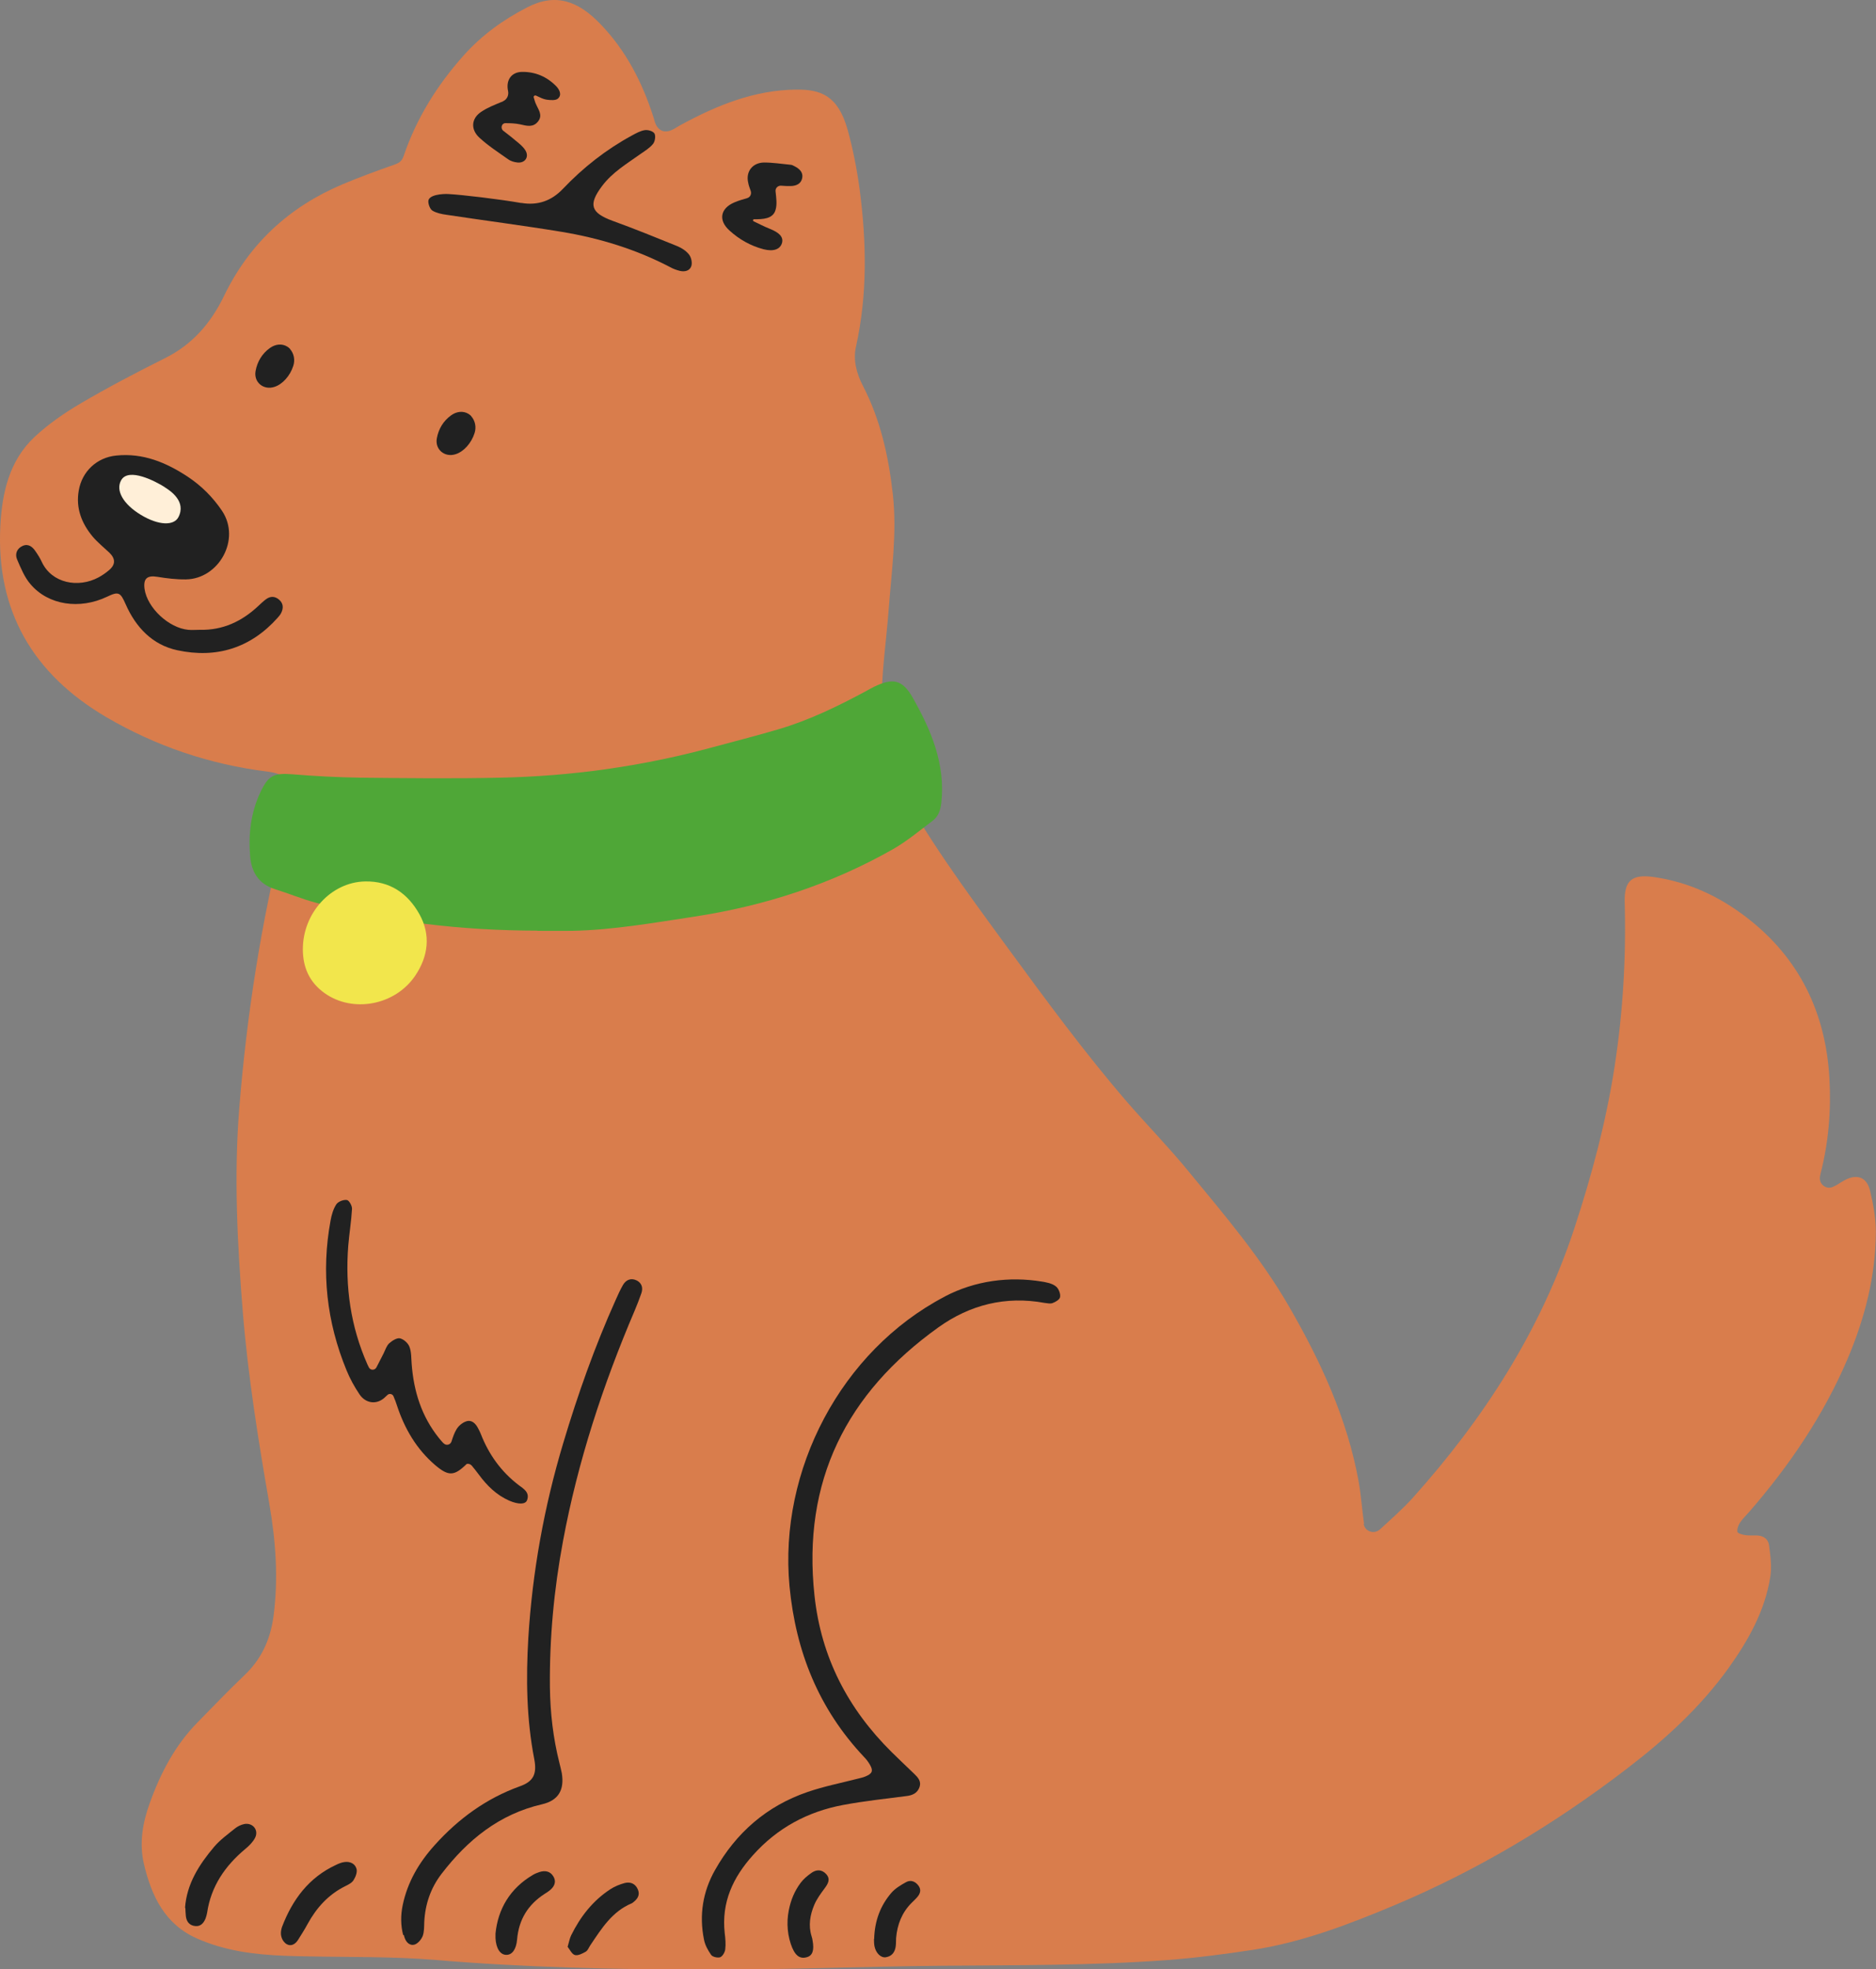<svg width="162" height="170" viewBox="0 0 162 170" fill="none" xmlns="http://www.w3.org/2000/svg">
<rect x="0" y="0" width="162" height="170" fill="#808080" stroke="none"/>
<g clip-path="url(#clip0_960_2859)">
<path d="M117.761 131.559C117.863 132.206 118.656 132.471 119.155 132.03C120.183 131.088 121.138 130.25 121.989 129.309C128.127 122.471 133.031 114.882 135.938 106.074C137.451 101.471 138.699 96.824 139.433 92.03C140.152 87.338 140.431 82.618 140.299 77.868C140.255 76.015 140.916 75.441 142.795 75.706C145.805 76.132 148.478 77.382 150.857 79.221C155.379 82.706 157.655 87.412 157.978 93.074C158.139 95.853 157.904 98.603 157.214 101.309C157.185 101.412 157.17 101.515 157.156 101.618C157.082 102.221 157.684 102.691 158.242 102.471C158.609 102.324 158.932 102.074 159.285 101.882C160.357 101.309 161.208 101.603 161.487 102.794C161.766 103.956 161.986 105.147 161.986 106.338C161.972 110.162 161.032 113.794 159.549 117.294C157.464 122.191 154.513 126.53 151.033 130.53C150.768 130.838 150.475 131.103 150.255 131.441C150.108 131.662 149.99 131.985 150.034 132.235C150.064 132.368 150.445 132.471 150.695 132.515C150.989 132.559 151.297 132.544 151.591 132.544C152.207 132.53 152.677 132.794 152.765 133.397C152.883 134.309 153.015 135.265 152.868 136.147C152.398 139.074 150.974 141.603 149.271 143.985C146.833 147.383 143.794 150.147 140.49 152.677C134.279 157.441 127.613 161.441 120.404 164.471C116.483 166.118 112.489 167.647 108.246 168.309C105.75 168.691 103.239 169.015 100.713 169.206C94.267 169.677 87.807 169.632 81.346 169.691C74.46 169.75 67.559 170.044 60.672 170.03C52.978 170 45.284 169.838 37.62 169.191C33.949 168.883 30.234 168.956 26.548 168.882C23.949 168.838 21.351 168.75 18.825 168C18.223 167.824 17.621 167.603 17.048 167.353C14.229 166.118 13.084 163.677 12.423 160.883C12.012 159.088 12.32 157.353 12.922 155.677C13.847 153.088 15.11 150.662 17.063 148.677C18.399 147.324 19.706 145.941 21.086 144.632C22.569 143.235 23.333 141.559 23.612 139.574C24.052 136.294 23.817 133.059 23.259 129.824C22.305 124.338 21.424 118.838 20.969 113.28C20.499 107.427 20.191 101.559 20.66 95.691C21.306 87.603 22.555 79.618 24.522 71.735C24.757 70.809 24.963 69.853 25.007 68.897C25.08 67.309 24.61 66.794 23.068 66.603C18.105 65.985 13.466 64.412 9.163 61.897C2.864 58.191 -0.351 52.75 0.03 45.397C0.177 42.559 0.794 39.78 2.967 37.735C4.171 36.603 5.566 35.647 6.99 34.809C9.369 33.412 11.821 32.133 14.288 30.897C16.637 29.721 18.223 27.868 19.339 25.559C21.527 21.029 24.977 17.853 29.573 15.912C31.071 15.28 32.612 14.721 34.154 14.177C34.551 14.03 34.727 13.838 34.859 13.456C35.975 10.191 37.766 7.324 40.057 4.765C41.599 3.044 43.463 1.691 45.534 0.632C47.971 -0.632 49.924 0.088 51.803 2.03C54.035 4.324 55.46 7.088 56.429 10.118C56.502 10.338 56.546 10.574 56.649 10.78C56.913 11.309 57.427 11.485 57.985 11.235C58.294 11.103 58.558 10.897 58.852 10.75C61.95 9.074 65.165 7.765 68.777 7.735C70.833 7.721 72.36 8.206 73.197 11.206C73.667 12.897 74.004 14.647 74.24 16.397C74.827 20.912 74.915 25.427 73.916 29.927C73.652 31.088 73.975 32.265 74.519 33.309C76.046 36.265 76.736 39.412 77.103 42.691C77.47 46.044 76.985 49.353 76.736 52.662C76.559 55.015 76.222 57.368 76.148 59.735C76.09 61.588 76.325 63.456 76.501 65.309C76.559 65.838 76.853 66.382 77.117 66.868C79.922 72.206 83.505 77.015 87.043 81.853C90.376 86.397 93.709 90.941 97.395 95.206C99.127 97.191 100.963 99.074 102.637 101.118C105.72 104.868 108.892 108.574 111.329 112.809C114.06 117.544 116.336 122.456 117.32 127.868C117.54 129.074 117.614 130.309 117.79 131.53L117.761 131.559Z" fill="#D97D4C"/>
<path d="M46.4 80.338C39.91 80.323 33.508 79.603 27.224 77.912C26.034 77.588 24.904 77.118 23.729 76.75C22.334 76.309 21.718 75.279 21.6 73.927C21.439 72 21.659 70.132 22.496 68.368C23.186 66.912 23.67 66.721 25.241 66.838C27.194 67 29.162 67.103 31.129 67.132C35.153 67.177 39.191 67.221 43.228 67.132C49.351 67 55.371 66.162 61.289 64.573C63.286 64.029 65.283 63.529 67.265 62.941C69.893 62.162 72.345 60.971 74.753 59.676C74.988 59.544 75.223 59.412 75.458 59.294C77.073 58.515 77.91 58.632 78.806 60.206C80.392 63 81.654 65.927 81.287 69.294C81.214 69.941 81.038 70.471 80.538 70.853C79.422 71.691 78.336 72.603 77.132 73.294C71.773 76.338 66.017 78.206 59.923 79.132C56.429 79.662 52.949 80.279 49.41 80.353C48.412 80.368 47.413 80.353 46.415 80.353L46.4 80.338Z" fill="#4FA737"/>
<path d="M26.152 81.941C26.152 78.809 28.59 76.147 31.526 76.088C33.685 76.044 35.227 77.132 36.225 78.927C37.209 80.706 36.989 82.544 35.858 84.221C34.125 86.794 30.454 87.471 28.017 85.721C26.725 84.794 26.152 83.515 26.152 81.941Z" fill="#F2E64C"/>
<path d="M25.036 30.118C25.388 30.515 25.491 31.074 25.329 31.574C25.05 32.456 24.39 33.176 23.7 33.397C22.76 33.706 21.894 33 22.07 32.029C22.217 31.221 22.628 30.529 23.303 30.044C23.773 29.706 24.346 29.632 24.816 29.927C24.904 29.985 24.977 30.044 25.05 30.118H25.036Z" fill="#212121"/>
<path d="M40.688 35.927C41.041 36.324 41.143 36.882 40.982 37.382C40.703 38.265 40.042 38.985 39.352 39.206C38.412 39.515 37.546 38.809 37.722 37.838C37.869 37.029 38.28 36.338 38.956 35.853C39.425 35.515 39.998 35.441 40.468 35.735C40.556 35.794 40.63 35.853 40.703 35.927H40.688Z" fill="#212121"/>
<path d="M81.627 111.897C84.196 110.559 87.133 110.162 89.982 110.632C90.114 110.647 90.231 110.676 90.363 110.706C90.686 110.765 91.039 110.897 91.259 111.118C91.45 111.324 91.597 111.721 91.538 111.985C91.494 112.191 91.141 112.397 90.892 112.485C90.701 112.559 90.437 112.5 90.202 112.471C86.839 111.853 83.756 112.632 81.025 114.588C73.096 120.265 69.263 127.853 70.335 137.735C70.908 143.074 73.228 147.515 77.002 151.25C77.648 151.882 78.294 152.5 78.94 153.118C79.263 153.426 79.571 153.765 79.41 154.25C79.233 154.779 78.808 154.985 78.25 155.044C76.444 155.279 74.623 155.471 72.817 155.809C69.748 156.382 67.12 157.794 65.02 160.147C63.288 162.074 62.289 164.221 62.583 166.882C62.641 167.338 62.685 167.824 62.627 168.279C62.597 168.529 62.392 168.882 62.186 168.956C61.966 169.029 61.526 168.926 61.408 168.75C61.129 168.353 60.879 167.897 60.791 167.426C60.365 165.324 60.688 163.294 61.746 161.426C63.566 158.206 66.209 155.897 69.733 154.691C71.143 154.206 72.626 153.912 74.065 153.544C74.285 153.485 74.52 153.441 74.726 153.353C75.328 153.103 75.43 152.868 75.122 152.338C74.975 152.088 74.814 151.868 74.608 151.662C70.703 147.515 68.72 142.588 68.177 136.926C67.237 126.897 72.641 116.618 81.553 111.941L81.612 111.912L81.627 111.897Z" fill="#212121"/>
<path d="M17.269 54.368C19.236 54.412 20.881 53.647 22.305 52.309C22.525 52.103 22.745 51.897 22.98 51.721C23.348 51.456 23.729 51.456 24.082 51.75C24.478 52.074 24.493 52.5 24.273 52.926C24.199 53.074 24.082 53.206 23.979 53.324C21.63 55.956 18.678 56.853 15.316 56.132C13.172 55.676 11.733 54.162 10.852 52.162C10.397 51.132 10.25 51.029 9.237 51.515C6.888 52.632 4.186 52.25 2.644 50.441C2.116 49.838 1.793 49.029 1.47 48.279C1.279 47.824 1.455 47.338 1.969 47.118C2.453 46.912 2.806 47.206 3.055 47.574C3.261 47.868 3.466 48.191 3.613 48.515C4.465 50.338 6.741 50.794 8.517 49.838C8.84 49.662 9.134 49.456 9.413 49.221C9.986 48.735 9.986 48.235 9.442 47.706C8.958 47.25 8.429 46.824 8.004 46.324C7.049 45.176 6.535 43.868 6.8 42.353C7.078 40.691 8.371 39.485 10.044 39.324C12.35 39.088 14.361 39.926 16.226 41.162C17.401 41.941 18.385 42.926 19.177 44.103C20.822 46.574 18.884 49.971 16.065 50.015C15.242 50.029 14.405 49.926 13.598 49.794C12.702 49.647 12.364 49.941 12.482 50.838C12.717 52.471 14.567 54.206 16.256 54.368C16.578 54.397 16.916 54.368 17.254 54.368H17.269Z" fill="#212121"/>
<path d="M34.816 167.044C34.595 166.206 34.595 165.324 34.772 164.471C35.183 162.485 36.166 160.794 37.547 159.265C39.588 157 41.981 155.25 44.874 154.206C46.048 153.794 46.386 153.162 46.136 151.853C45.461 148.382 45.417 144.882 45.623 141.382C45.975 135.676 46.988 130.074 48.633 124.588C49.895 120.368 51.364 116.221 53.17 112.206C53.361 111.779 53.551 111.353 53.786 110.941C54.051 110.471 54.491 110.294 54.976 110.529C55.416 110.75 55.548 111.162 55.387 111.632C55.211 112.132 55.02 112.632 54.814 113.118C52.069 119.544 49.895 126.162 48.618 133.029C47.84 137.191 47.443 141.412 47.487 145.662C47.517 147.868 47.766 150.044 48.31 152.191C48.383 152.485 48.456 152.779 48.515 153.074C48.75 154.529 48.207 155.426 46.812 155.75C43.112 156.603 40.381 158.824 38.134 161.75C37.194 162.971 36.71 164.382 36.636 165.926C36.622 166.324 36.636 166.75 36.504 167.118C36.387 167.412 36.108 167.75 35.829 167.853C35.388 168 35.065 167.662 34.933 167.25C34.904 167.176 34.889 167.103 34.874 167.029L34.816 167.044Z" fill="#212121"/>
<path d="M38.311 124.588C38.517 124.809 38.884 124.735 38.986 124.441C39.118 124.029 39.236 123.691 39.412 123.397C39.588 123.088 39.941 122.794 40.279 122.691C40.748 122.544 41.086 122.897 41.292 123.309C41.365 123.456 41.453 123.603 41.512 123.765C42.202 125.544 43.274 127.044 44.801 128.206C45.212 128.515 45.755 128.824 45.52 129.485C45.388 129.882 44.772 129.882 43.979 129.544C42.877 129.059 42.055 128.25 41.35 127.294C41.16 127.029 40.939 126.765 40.748 126.529C40.646 126.412 40.499 126.338 40.337 126.368C40.322 126.368 40.308 126.368 40.293 126.382C39.221 127.426 38.737 127.456 37.577 126.471C35.962 125.088 34.934 123.324 34.273 121.309C34.214 121.118 34.097 120.794 33.979 120.529C33.891 120.324 33.627 120.265 33.465 120.412C33.407 120.471 33.348 120.515 33.289 120.574C32.599 121.279 31.615 121.191 31.057 120.382C30.617 119.735 30.221 119.015 29.927 118.294C28.209 114.118 27.724 109.809 28.547 105.353C28.635 104.868 28.782 104.353 29.046 103.956C29.207 103.721 29.663 103.544 29.956 103.588C30.147 103.618 30.411 104.088 30.397 104.353C30.338 105.412 30.162 106.471 30.074 107.529C29.795 111.088 30.279 114.515 31.733 117.794C31.777 117.882 31.821 117.971 31.865 118.059C32.012 118.309 32.379 118.294 32.511 118.029C32.731 117.588 32.937 117.206 33.128 116.824C33.275 116.529 33.377 116.176 33.612 115.956C33.862 115.735 34.273 115.471 34.537 115.529C34.86 115.603 35.242 115.941 35.36 116.265C35.536 116.721 35.506 117.25 35.55 117.75C35.727 120.103 36.402 122.265 37.9 124.132C38.017 124.279 38.149 124.426 38.296 124.588H38.311Z" fill="#212121"/>
<path d="M45.005 17.515C46.459 17.765 47.634 17.323 48.603 16.309C50.365 14.456 52.332 12.912 54.579 11.691C54.931 11.5 55.298 11.294 55.68 11.235C55.959 11.191 56.4 11.323 56.517 11.529C56.634 11.735 56.561 12.206 56.4 12.412C56.12 12.765 55.709 13.015 55.328 13.279C54.138 14.132 52.876 14.868 51.98 16.073C50.791 17.662 51.011 18.368 52.89 19.059C54.755 19.735 56.605 20.485 58.455 21.235C58.852 21.397 59.248 21.647 59.498 21.971C59.688 22.206 59.791 22.662 59.703 22.956C59.571 23.382 59.131 23.485 58.705 23.382C58.411 23.309 58.132 23.206 57.868 23.059C54.916 21.515 51.774 20.559 48.515 20.015C45.211 19.471 41.878 19.044 38.574 18.544C38.148 18.485 37.708 18.397 37.355 18.191C37.135 18.059 36.988 17.647 36.988 17.382C36.988 16.794 38.266 16.721 38.721 16.75C39.866 16.809 43.111 17.191 45.035 17.529L45.005 17.515Z" fill="#212121"/>
<path d="M43.42 8.75C43.773 8.603 43.949 8.235 43.876 7.868C43.67 6.941 44.14 6.221 45.08 6.206C46.225 6.191 47.223 6.618 48.031 7.441C48.325 7.75 48.53 8.191 48.192 8.5C48.002 8.691 47.532 8.647 47.194 8.603C46.915 8.559 46.651 8.426 46.284 8.25C46.166 8.206 46.049 8.309 46.093 8.426C46.166 8.662 46.21 8.838 46.284 8.985C46.489 9.471 46.886 9.926 46.474 10.471C46.049 11.029 45.491 10.868 44.918 10.735C44.507 10.647 44.066 10.632 43.641 10.632C43.318 10.632 43.2 11.073 43.45 11.279C43.846 11.588 44.199 11.853 44.536 12.147C44.845 12.397 45.168 12.647 45.373 12.985C45.711 13.544 45.344 14.088 44.698 14.029C44.404 14 44.096 13.912 43.861 13.735C43.024 13.147 42.143 12.573 41.394 11.882C40.631 11.177 40.689 10.235 41.541 9.662C42.099 9.279 42.73 9.044 43.435 8.75H43.42Z" fill="#212121"/>
<path d="M64.828 16.485C64.74 16.235 64.652 16.015 64.608 15.765C64.387 14.809 64.989 14.044 65.973 14.029C66.737 14.029 67.486 14.147 68.249 14.221C68.381 14.221 68.499 14.294 68.616 14.353C69.013 14.559 69.365 14.853 69.277 15.353C69.189 15.853 68.778 16.044 68.308 16.059C68.014 16.059 67.735 16.059 67.442 16.029C67.177 16.015 66.942 16.235 66.972 16.515C67.03 17.073 67.118 17.632 66.972 18.118C66.751 18.912 65.87 18.927 65.121 18.927C65.019 18.927 64.989 19.059 65.078 19.103C65.547 19.323 65.988 19.559 66.472 19.75C67.324 20.088 67.662 20.471 67.53 20.971C67.368 21.529 66.795 21.735 65.929 21.515C64.813 21.221 63.829 20.662 62.992 19.897C62.009 19.015 62.2 17.985 63.418 17.471C63.756 17.323 64.123 17.221 64.519 17.103C64.784 17.029 64.916 16.75 64.828 16.485Z" fill="#212121"/>
<path d="M15.977 164.706C16.123 162.618 17.195 160.956 18.502 159.412C19.016 158.809 19.677 158.338 20.293 157.838C20.514 157.662 20.807 157.515 21.101 157.456C21.835 157.324 22.364 157.985 22.026 158.647C21.835 159.015 21.512 159.338 21.189 159.603C19.442 161.059 18.223 162.824 17.885 165.118C17.856 165.279 17.812 165.441 17.753 165.603C17.592 166 17.327 166.309 16.872 166.265C16.373 166.221 16.109 165.897 16.05 165.412C16.021 165.176 16.021 164.941 16.006 164.691L15.977 164.706Z" fill="#212121"/>
<path d="M24.506 167.603C24.285 167.324 24.212 166.956 24.285 166.603C24.3 166.5 24.329 166.412 24.359 166.324C25.254 163.985 26.664 162.074 29.013 160.985C29.248 160.868 29.513 160.765 29.762 160.735C30.247 160.676 30.672 160.882 30.79 161.338C30.863 161.632 30.702 162.029 30.526 162.309C30.379 162.544 30.07 162.691 29.806 162.824C28.353 163.544 27.325 164.691 26.561 166.088C26.312 166.559 26.018 167 25.739 167.456C25.504 167.824 25.137 168.059 24.726 167.809C24.652 167.765 24.579 167.691 24.52 167.618L24.506 167.603Z" fill="#212121"/>
<path d="M42.789 166.912C42.995 164.824 44.023 163.015 46.034 161.838C46.21 161.735 46.401 161.662 46.577 161.603C47.077 161.441 47.532 161.529 47.796 162C48.075 162.485 47.84 162.897 47.444 163.206C47.312 163.309 47.179 163.397 47.032 163.485C45.594 164.412 44.801 165.706 44.654 167.412C44.58 168.279 44.228 168.75 43.729 168.75C43.185 168.75 42.833 168.176 42.789 167.309C42.789 167.235 42.789 167.176 42.789 166.897V166.912Z" fill="#212121"/>
<path d="M49.016 168.059C49.148 167.618 49.192 167.324 49.324 167.059C50.117 165.456 51.189 164.074 52.701 163.088C53.083 162.838 53.523 162.662 53.964 162.544C54.463 162.426 54.889 162.618 55.094 163.132C55.285 163.618 55.021 163.956 54.654 164.235C54.625 164.25 54.595 164.279 54.566 164.294C52.863 165 51.952 166.471 50.983 167.912C50.851 168.103 50.763 168.368 50.587 168.471C50.308 168.632 49.911 168.838 49.647 168.765C49.383 168.691 49.206 168.294 49.03 168.074L49.016 168.059Z" fill="#212121"/>
<path d="M68.425 168.176C67.999 167.147 67.896 166 68.117 164.897C68.293 164 68.616 163.235 69.13 162.544C69.379 162.206 69.717 161.926 70.069 161.676C70.481 161.382 70.95 161.353 71.332 161.765C71.743 162.206 71.508 162.603 71.215 163C70.877 163.456 70.539 163.912 70.319 164.426C69.952 165.294 69.79 166.206 70.084 167.147C70.128 167.279 70.157 167.412 70.172 167.529C70.319 168.353 70.172 168.824 69.658 168.956C68.998 169.147 68.645 168.676 68.44 168.191L68.425 168.176Z" fill="#212121"/>
<path d="M75.487 167.368C75.531 165.824 76.016 164.5 76.985 163.382C77.323 163 77.793 162.721 78.248 162.471C78.644 162.25 79.041 162.412 79.305 162.765C79.599 163.147 79.452 163.515 79.144 163.838C79.011 163.985 78.865 164.118 78.718 164.265C77.881 165.103 77.484 166.132 77.382 167.294C77.367 167.529 77.382 167.765 77.352 167.985C77.293 168.485 77.044 168.868 76.501 168.956C76.06 169.029 75.634 168.588 75.517 168.015C75.473 167.794 75.473 167.559 75.473 167.382L75.487 167.368Z" fill="#212121"/>
<path d="M14.215 42.044C13.422 41.544 11.117 40.338 10.471 41.441C9.957 42.324 10.632 43.515 12.159 44.441C13.687 45.368 15.008 45.397 15.405 44.647C16.109 43.294 14.729 42.368 14.2 42.044H14.215Z" fill="#FFEFD8"/>
</g>
<defs>
<clipPath id="clip0_960_2859">
<rect width="162" height="170" fill="white"/>
</clipPath>
</defs>
</svg>
